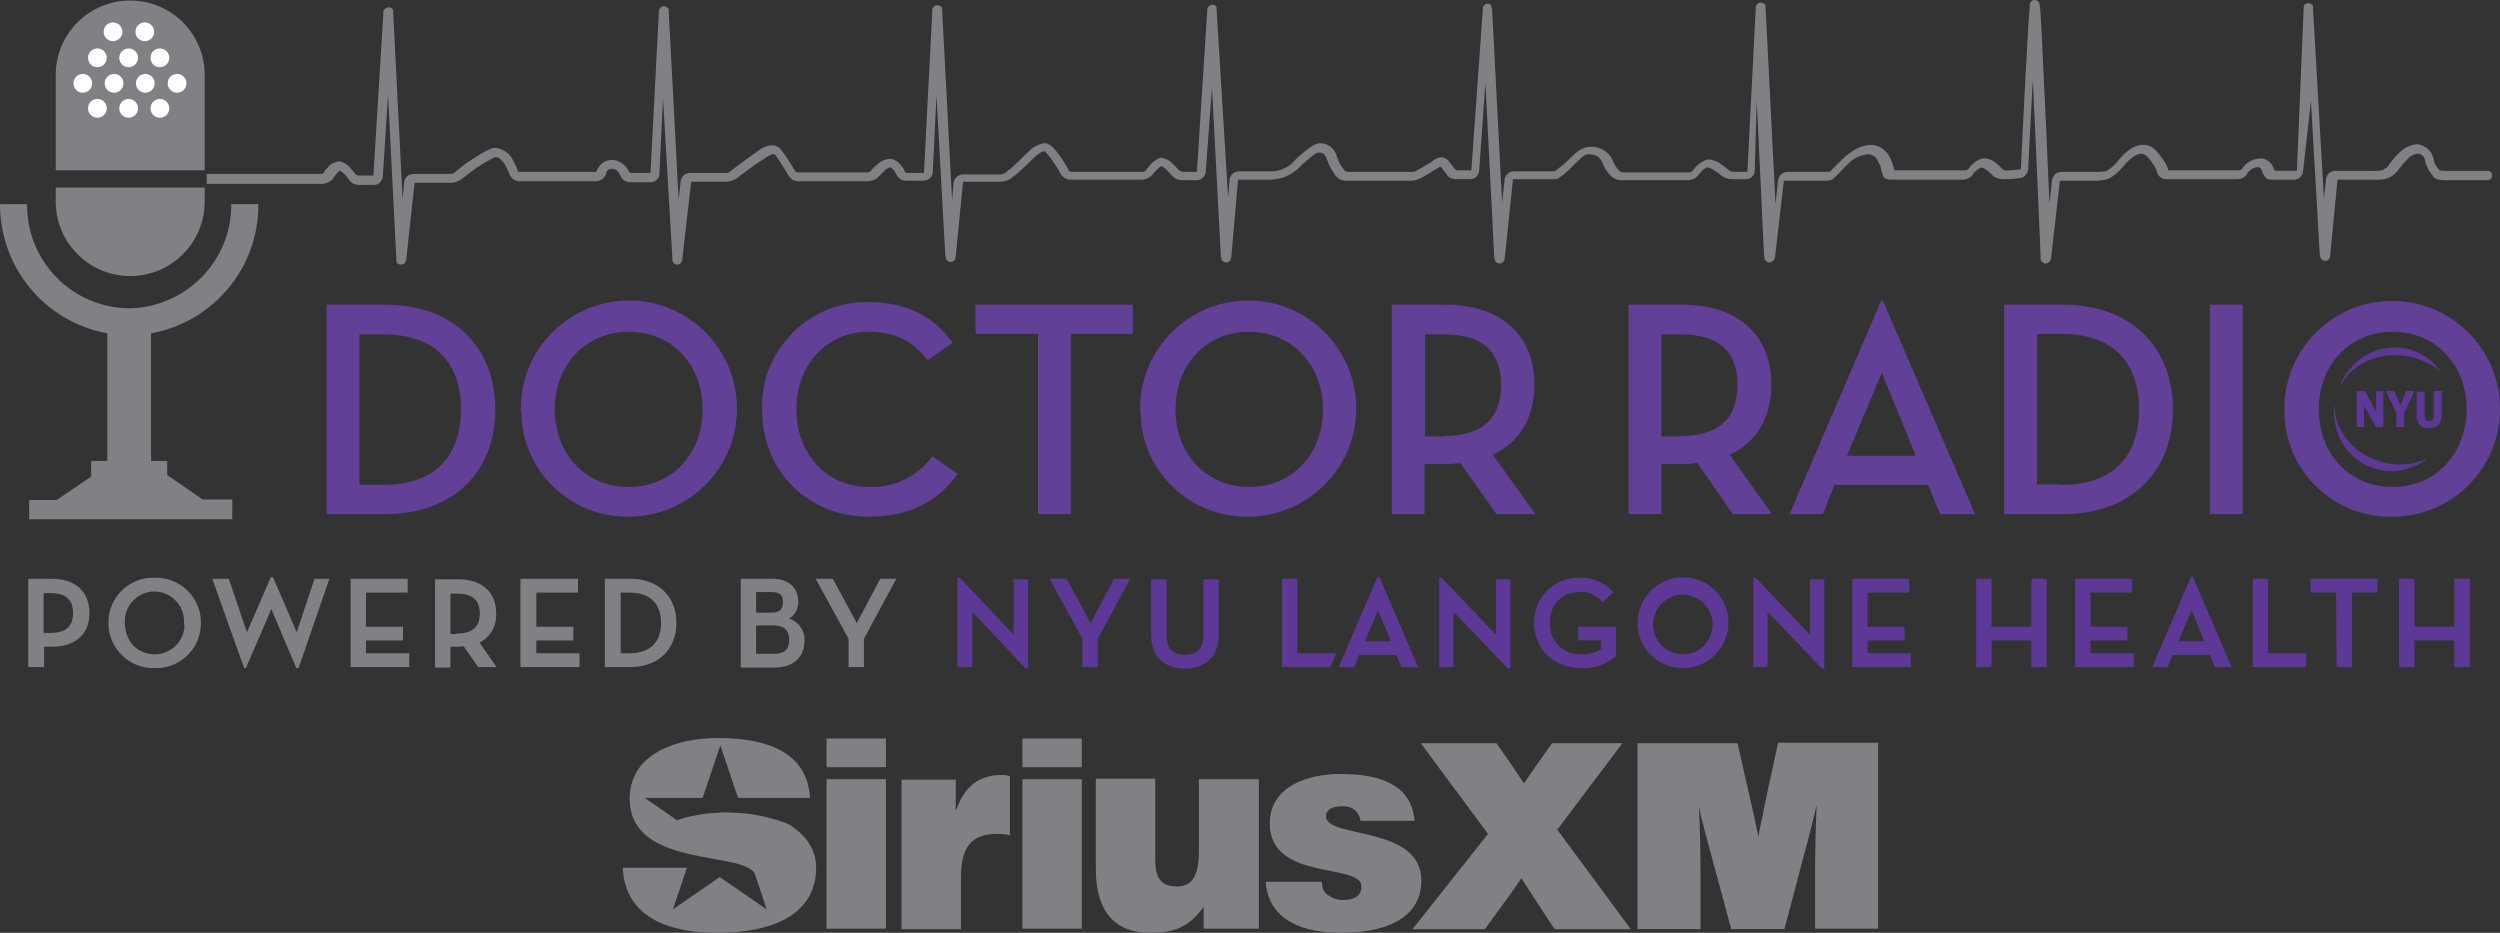 <?xml version="1.0" encoding="utf-8"?>
<!-- Generator: Adobe Illustrator 28.2.0, SVG Export Plug-In . SVG Version: 6.00 Build 0)  -->
<svg version="1.1" id="Layer_1" xmlns="http://www.w3.org/2000/svg" xmlns:xlink="http://www.w3.org/1999/xlink" x="0px" y="0px"
	 viewBox="0 0 480 179.1" enable-background="new 0 0 480 179.1" xml:space="preserve">
<rect x="0" y="0" width="480" height="179.1" fill="#333333" stroke="none"/>
<g id="icon-logo-short">
	<path fill="#808184" d="M158.7,149.6h11.4v28.7h-11.4V149.6z M158.7,141.8h11.4v5.5h-11.4V141.8z M196.3,141.8h11.4v5.5h-11.4
		V141.8z M196.3,149.6h11.4v28.7h-11.4V149.6z M230.3,149.6h11.4v28.7h-10.6v-4.2c-2.8,3.9-5.6,5-10.4,5c-6.3,0-10.3-3.8-10.3-12.1
		v-17.5h11.4V165c0,3.9,1.4,5.2,4.1,5.2c3.3,0,4.3-2.5,4.3-6.9v-13.7H230.3z M272.9,169.1c0,6-4.9,10-15.5,10
		c-6.6,0-13.8-2-14.4-9.8h10.8c0,1.2,0.4,2,1.2,2.6c0.7,0.5,1.7,0.9,2.8,0.9c1.8,0,3.6-0.5,3.6-2.6c0-4.6-17.6-0.9-17.6-12.1
		c0-7.3,7.6-9.5,13.6-9.5c6.3,0,13.6,1.4,14.2,9h-10.4c-0.1-0.9-0.5-1.6-1.1-2.1c-0.6-0.5-1.4-0.7-2.3-0.7c-2,0-3.2,0.6-3.2,2
		C254.8,161.1,272.9,158.4,272.9,169.1L272.9,169.1z M155.3,161.9c0.9,1.3,1.4,2.9,1.4,4.9c-0.1,7.4-6.1,12.3-19.2,12.3
		c-8.2,0-17.2-2.5-17.9-12v-0.5h12.3l-2.7,8l9-6.2l9,6.2l-2.3-6.9c-0.4-0.7-1.3-1.1-1.3-1.1c-4.9-2.7-22.7-1.2-22.7-13.2
		c0-9,9.5-11.7,16.9-11.7c7.8,0,16.9,1.8,17.7,11.1v0.4h-13.8l-3.4-10.1l-3.4,10.1h-11.1l6.2,4.3c1.8-0.7,3.7-1,5.7-1.3
		c2.1-0.2,4.2-0.3,6.3-0.1c1.8,0.1,3.5,0.4,5.2,0.8c1.5,0.4,3.1,0.8,4.5,1.5C153,159.3,154.4,160.4,155.3,161.9z M192.4,148.8
		c0.7,0,1.5,0.2,1.5,0.2v11.4c0,0-0.6-0.3-2.4-0.3c-4.7,0-7,2.2-7,8.4v9.9h-11.4v-28.7h10.4v5.8h0.1
		C185.2,151,187.9,148.8,192.4,148.8L192.4,148.8z M341.4,142.6h19.2v35.7h-12.1v-10.1c0-4.9,0.1-9.5,0.3-13.6
		c-0.4,1.7-0.8,3.3-1.2,4.9l-5,18.9h-10.2l-5.1-18.9l-0.5-2c-0.2-0.6-0.3-1.2-0.4-1.7c-0.1-0.5-0.2-0.8-0.2-0.8
		c0.2,4.1,0.3,8.5,0.3,13.3v10.1h-12.1v-35.7h19.2l3.1,13.6l0.9,4.3c0.4-2.1,0.7-3.6,0.9-4.3C338.4,156.2,341.4,142.6,341.4,142.6z
		 M299,159.3l14.1,19.1h-14.6l-2.2-3.3l-4.2-6.5c-1.1,1.7-2.7,3.9-4.6,6.5l-2.4,3.3h-13.9l14.5-18.3l-12.9-17.4h14.5l2.2,3.1
		l3.1,4.6c0.1-0.1,0.6-0.9,1.5-2.2l1.7-2.4l2.2-3.1h13.5L299,159.3L299,159.3z"/>
</g>
<g id="Layer_1_00000050660143821488689610000003783987005659908531_">
	<g id="Layer_1_00000178199820136797570670000011227567866721629314_">
		<path fill="#808184" d="M25,0.1c-7.9,0-14.3,6.4-14.3,14.3v18.3h28.6V14.4C39.3,6.5,32.9,0.1,25,0.1L25,0.1z M10.7,38.7
			C10.7,46.6,17.1,53,25,53s14.3-6.4,14.3-14.3l0,0V36H10.7V38.7z"/>
		<path fill="#808184" d="M39.7,33.4h22c0.2,0,0.3-0.1,0.4-0.2l0,0c0.2-0.4,0.5-0.7,0.8-1l0,0c0.5-0.7,1.3-1.1,2.1-1.2l0,0
			c0.1,0,0.2,0,0.3,0l0,0c0.8,0.2,1.6,0.7,2.1,1.4l0,0c0.3,0.4,0.6,0.7,0.9,1.1l0,0c0.1,0.1,0.3,0.2,0.5,0.2h2.9l1.9-31.1
			c0-0.1,0-0.2,0-0.3l0,0c0-0.2,0.1-0.3,0.2-0.5l0,0c0.2-0.2,0.5-0.4,0.8-0.4l0,0c0.3,0,0.6,0.1,0.8,0.4l0,0C75.5,1.9,75.5,2,75.5,2
			l0,0c0,0.1,0,0.1,0,0.2l0,0c0,0.1,0,0.2,0,0.3l0,0l1.8,35.8l0.3-3.4l0,0c0.2-0.9,0.9-1.5,1.8-1.5h7.1c0.3,0,0.5-0.1,0.8-0.3l0,0
			c2-1.7,4.2-3.2,6.6-4.4l0,0c0.4-0.2,0.8-0.3,1.3-0.3l0,0c1.5,0.2,2.7,1.1,3.3,2.4l0,0c0.4,0.7,0.7,1.4,1,2.2l0,0l0,0l0,0h0.1h14.9
			l0,0l0,0l0,0l0,0c0.4-1.3,1.5-2.2,2.8-2.3l0,0h0.3l0,0c1.4,0.1,2.6,1,3.2,2.3l0,0l0.1,0.1l0,0c0.1,0,0.1,0.1,0.1,0.1h3.9l1.6-30.8
			c0-0.1,0-0.2,0-0.3l0,0c0-0.2,0.1-0.3,0.2-0.5l0,0c0.2-0.3,0.5-0.4,0.8-0.4l0,0c0.3,0,0.6,0.2,0.8,0.4l0,0c0,0.1,0.1,0.2,0.1,0.2
			l0,0c0,0.1,0,0.1,0,0.2l0,0c0,0.1,0,0.2,0,0.3l0,0l1.9,36.1l0.4-3.7l0,0c0.2-0.9,0.9-1.5,1.8-1.5h6.9c0.3,0,0.6-0.1,0.8-0.3l0,0
			c0,0,3-2.3,4.2-3.1l0,0c0.8-0.5,2.1-1.9,3.9-1.9l0,0c0.7,0,1.4,0.4,1.8,1l0,0c1.2,1.6,2.6,4,2.6,4l0,0c0.1,0.1,0.2,0.2,0.4,0.2
			h13.5c0.2,0,0.4-0.1,0.6-0.3l0,0c0.3-0.4,0.7-0.8,1.1-1.1l0,0c0.7-0.7,1.5-1.1,2.5-1.2l0,0c0.1,0,0.2,0,0.3,0l0,0
			c0.8,0.2,1.6,0.7,2,1.4l0,0c0.3,0.3,0.5,0.7,0.7,1.1l0,0c0,0,0,0.1,0.1,0.1l0,0c0,0,0.1,0.1,0.2,0.1h3.3l1.6-31c0-0.1,0-0.2,0-0.3
			l0,0c0-0.2,0.1-0.3,0.2-0.5l0,0c0.2-0.3,0.5-0.4,0.8-0.4l0,0c0.3,0,0.6,0.2,0.8,0.4l0,0c0.1,0.1,0.1,0.2,0.1,0.2l0,0
			c0,0.1,0,0.1,0,0.2l0,0c0,0.1,0,0.2,0,0.3l0,0l1.9,36.4l0.3-3.5l0,0c0.2-0.9,0.9-1.5,1.8-1.5h7.1c0.3,0,0.7-0.1,1-0.3l0,0
			c0,0,0.2-0.1,0.5-0.4l0,0c0.5-0.4,1-0.8,1.5-1.3l0,0c0.6-0.5,1.5-1.5,2.4-2.3l0,0c0.8-0.9,1.9-1.5,3.1-1.7l0,0
			c0.2,0,0.4,0,0.6,0.1l0,0c1.2,0.5,1.9,1.7,2.8,2.9l0,0c0.8,1.2,1.3,2.2,1.3,2.3l0,0c0,0.1,0.1,0.1,0.2,0.1l0,0
			c0.1,0,0.1,0.1,0.2,0.1h13.9c0.2,0,0.4-0.1,0.5-0.3l0,0c0,0,0.4-0.5,0.8-1l0,0c0.5-0.6,1.1-1,1.7-1.3l0,0c0.2-0.1,0.3-0.1,0.5-0.1
			l0,0c0.9,0.1,1.7,0.6,2.3,1.3l0,0c0.6,0.5,1,1.1,1.1,1.1l0,0c0.2,0.1,0.4,0.2,0.6,0.3h2.8l2-31V1.8l0,0c0-0.2,0.1-0.4,0.2-0.5l0,0
			c0.2-0.2,0.5-0.4,0.8-0.4l0,0c0.3,0,0.6,0.1,0.7,0.4l0,0c0.1,0.1,0.1,0.2,0.1,0.2l0,0c0,0.1,0,0.1,0,0.2l0,0c0,0.1,0,0.2,0,0.4
			l0,0l2.2,35.8l0.3-3.5l0,0c0.2-0.9,0.9-1.5,1.8-1.5h6.4c0.4,0,0.9-0.1,1.3-0.2l0,0c0,0,0.4-0.1,1-0.4l0,0c0.5-0.2,1-0.5,1.4-0.9
			l0,0c1.1-1.2,2.4-2.3,3.8-3.3l0,0c0.4-0.3,1-0.5,1.5-0.6l0,0c1.6-0.1,3,1,3.4,2.6l0,0c0.2,0.6,0.4,1.2,0.8,1.7l0,0
			c0.3,0.5,0.6,0.9,0.6,0.9l0,0c0.2,0.1,0.3,0.2,0.5,0.3h12.5c0.4,0,0.7-0.1,1-0.3l0,0c0,0,1.3-0.7,2.4-1.4l0,0
			c0.7-0.4,1.1-1,2.2-1.1l0,0c0.6,0,1.1,0.3,1.5,0.8l0,0c0.6,0.7,1,1.4,1.3,1.6l0,0l0.1,0.1h2.9l2.2-30.8c0-0.1,0-0.2,0-0.3l0,0
			c0-0.2,0.1-0.4,0.2-0.5l0,0c0.2-0.2,0.4-0.4,0.7-0.4l0,0c0.3,0,0.6,0.1,0.7,0.4l0,0c0.1,0.1,0.1,0.2,0.1,0.3l0,0
			c0,0.1,0,0.1,0.1,0.2l0,0c0,0.1,0,0.2,0,0.4l0,0l1.9,36.9l0.5-4.5l0,0c0.2-0.9,0.9-1.5,1.8-1.5h7.8l1.3-1l0,0
			c0.7-0.5,1.5-1.4,2.4-2.2l0,0c0.8-0.8,1.8-1.4,2.9-1.5l0,0c1.9-0.2,3.7,0.8,4.5,2.5l0,0c0.3,0.8,0.7,1.5,1.3,2.1l0,0
			c0.2,0.2,0.5,0.3,0.8,0.3h12.7c0.2,0,0.3-0.1,0.5-0.2l0,0c0.7-1,1.6-1.8,2.7-2.2l0,0c0.2,0,0.3-0.1,0.5-0.1l0,0
			c1,0.1,1.9,0.5,2.6,1.1l0,0c0.7,0.5,1.3,1,1.3,1l0,0c0.2,0.2,0.5,0.3,0.8,0.3h2.7l1.6-31.3c0-0.1,0-0.2,0-0.3l0,0
			c0-0.2,0.1-0.3,0.2-0.5l0,0c0.2-0.3,0.5-0.4,0.8-0.4l0,0c0.3,0,0.6,0.2,0.8,0.4l0,0c0,0.1,0.1,0.2,0.1,0.2l0,0c0,0.1,0,0.1,0,0.2
			l0,0c0,0.1,0,0.2,0,0.3l0,0l1.9,37.6l0.5-4.7l0,0c0.2-0.9,1-1.5,1.8-1.5h7.6h0.4l0,0h0.1l0,0l0.3-0.3l0,0l0.8-0.8l0,0
			c0.6-0.6,1.2-1.2,1.3-1.3l0,0c0.1,0,2.4-2.7,5.6-2.8l0,0c1.5,0.1,2.8,1,3.5,2.3l0,0c0.4,0.7,0.6,1.4,0.8,2.1l0,0
			c0,0.2,0.1,0.3,0.1,0.5h13.8c0.1,0,0.1,0,0.2-0.1l0,0c0.1,0,0.1-0.1,0.2-0.1l0,0c0.5-0.8,1.3-1.5,2.2-1.9l0,0
			c0.3-0.1,0.6-0.2,1-0.2l0,0c1.8,0.1,2.9,1.7,3.5,2.2l0,0l0.2,0.1l0,0c0.3,0,0.6,0.1,0.8,0l0,0c0.8,0,1.6-0.1,2.4-0.2l0,0l0,0l0,0
			c0-0.3,1.3-27,1.7-31.2l0,0c0-0.2,0-0.5,0.1-0.7l0,0c0-0.1,0.1-0.2,0.1-0.2l0,0c0.2-0.3,0.5-0.4,0.8-0.4l0,0
			c0.3,0,0.7,0.2,0.8,0.5l0,0c0,0.1,0.1,0.1,0.1,0.2l0,0c0,0.1,0,0.1,0,0.2l0,0c0,0.2,0,0.3,0.1,0.5l0,0c0,0.4,0.1,0.9,0.1,1.6l0,0
			c0.1,1.3,0.2,3.2,0.3,5.5l0,0c0.2,4.6,0.5,10.6,0.8,16.7l0,0c0.2,4.9,0.4,9.8,0.6,13.9l0,0l0.5-4.6l0,0c0.2-0.9,0.9-1.5,1.8-1.5
			h7.1c0.4,0,0.9-0.1,1.3-0.1l0,0h0.1l0,0c0.2-0.1,0.3-0.2,0.5-0.3l0,0c0.8-0.5,1.4-1.1,2-1.9l0,0c1.3-1.5,2.8-2.9,4.7-2.9l0,0
			c1.1,0,2,0.5,2.7,1.4l0,0c1.8,2.1,2.1,3.2,2.1,3.5H430c0.1,0,0.3-0.1,0.4-0.2l0,0c0.8-1.3,2.1-2,3.6-2.1l0,0
			c0.9,0,1.7,0.5,2.2,1.2l0,0c0.2,0.4,0.4,0.8,0.6,1.2h4.2l1.3-31c0-0.1,0-0.2,0-0.3l0,0c0-0.2,0.1-0.3,0.1-0.5l0,0
			c0.2-0.3,0.5-0.4,0.8-0.4l0,0c0.3,0,0.6,0.2,0.8,0.4l0,0c0,0.1,0.1,0.1,0.1,0.2l0,0c0,0.1,0,0.1,0,0.2l0,0c0,0.1,0,0.2,0,0.3l0,0
			l2.1,36.5l0.4-3.9l0,0c0.2-0.9,0.9-1.5,1.8-1.5h7.4c0.5,0,1,0,1.4-0.1l0,0c0,0,0,0,0.1,0l0,0c0.1,0,0.3-0.1,0.4-0.2l0,0
			c0.4-0.2,0.8-0.5,1-0.9l0,0c0.6-0.8,1.2-1.6,2-2.3l0,0c0.9-0.9,2-1.5,3.3-1.6l0,0c0.4,0,0.8,0.1,1.2,0.3l0,0c1,0.4,1.7,1.3,2,2.3
			l0,0c0.1,0.5,0.2,1.1,0.5,1.5l0,0l0.7,0.9l0,0c0.3,0.1,0.6,0.1,0.9,0.1h8.3c0.5,0,0.9,0.4,0.9,0.9l0,0c0,0.5-0.4,0.9-0.9,0.9h-8.3
			c-0.6,0-1.3-0.1-1.8-0.4l0,0l-0.2-0.1l-0.1-0.2l-0.8-1.1l0,0c-0.4-0.7-0.7-1.4-0.8-2.1l0,0c-0.1-0.5-0.5-1-1-1.1l0,0
			c-0.1-0.1-0.3-0.1-0.4-0.1l0,0c-0.8,0.1-1.5,0.5-2,1.1l0,0c-0.6,0.6-1.2,1.3-1.7,2l0,0c-0.7,1-1.7,1.6-2.8,1.8l0,0
			c-0.6,0.1-1.1,0.1-1.7,0.1h-7.2L447.4,49l0,0c0,0.2-0.1,0.5-0.2,0.7l0,0c-0.2,0.3-0.5,0.4-0.8,0.4l0,0c-0.3,0-0.6-0.2-0.8-0.5l0,0
			c-0.1-0.1-0.1-0.2-0.1-0.3l0,0c0-0.1-0.1-0.3-0.1-0.4l0,0l-1.7-29.5l-1.5,13.4c0,0.9-0.8,1.7-1.7,1.7H436c-0.6,0-1-0.3-1.3-0.8
			l0,0c-0.2-0.3-0.3-0.6-0.4-0.9l0,0c-0.3-0.6-0.4-0.7-0.8-0.7l0,0c-0.7,0-1.4,0.4-1.9,1l0,0c0,0-0.1,0.1-0.1,0.2l0,0
			c-0.4,0.7-1.1,1.1-1.9,1.1h-13.7c-0.9,0-1.7-0.7-1.8-1.6l0,0c0-0.1-0.1-0.3-0.2-0.4l0,0c-0.4-0.8-0.9-1.5-1.5-2.2l0,0
			c-0.3-0.4-0.8-0.7-1.3-0.7l0,0c-0.8,0-2.2,0.9-3.3,2.3l0,0c-1.9,2.3-3.4,2.7-3.5,2.7l0,0c-0.6,0.1-1.2,0.2-1.8,0.2h-7l0,0l0,0
			l-1.7,14.9l0,0c0,0.2-0.1,0.5-0.3,0.6l0,0c-0.2,0.3-0.5,0.4-0.8,0.4l0,0c-0.3,0-0.6-0.2-0.8-0.5l0,0c-0.1-0.1-0.1-0.2-0.1-0.3l0,0
			c0-0.1,0-0.3,0-0.4l0,0c0,0-0.8-19.7-1.5-34l0,0l-0.1,1.6l0,0c-0.4,7.8-0.8,15.5-0.8,15.5l0,0c-0.1,0.9-0.7,1.6-1.6,1.7l0,0
			c-0.9,0.1-1.8,0.2-2.7,0.2l0,0c-0.8,0.1-1.6-0.1-2.3-0.5l0,0c-0.6-0.7-1.9-1.8-2.3-1.7l0,0c-0.1,0-0.1,0-0.2,0l0,0
			c-0.5,0.2-1,0.6-1.4,1.1l0,0c-0.4,0.7-1.1,1.1-1.9,1.2h-13.8c-0.3,0-0.5,0-0.8-0.1l0,0c-0.2-0.1-0.5,0-0.9-0.7l0,0
			c-0.1-0.3-0.2-0.7-0.3-1.1l0,0c0-0.2-0.1-0.3-0.1-0.5l0,0c-0.1-0.4-0.3-0.7-0.5-1.1l0,0c-0.3-0.8-1-1.3-1.9-1.4l0,0
			c-1.5,0.2-2.9,0.8-3.9,1.9l0,0c-0.2,0.2-0.3,0.3-0.3,0.3l0,0c-0.3,0.3-1.9,2-2.5,2.5l0,0c-0.1,0.1-0.2,0.2-0.3,0.2l0,0
			c-0.2,0.1-0.5,0.2-0.8,0.2l0,0c-0.2,0-0.5,0-0.8,0h-7.6l0,0l0,0l-1.7,14.7l0,0c0,0.2-0.1,0.5-0.3,0.6l0,0
			c-0.2,0.2-0.5,0.4-0.8,0.4l0,0c-0.3,0-0.6-0.2-0.8-0.5l0,0c-0.1-0.1-0.1-0.2-0.1-0.3l0,0c0-0.1-0.1-0.3-0.1-0.4l0,0l-1.4-29.9
			l-0.4,13.5c0,0.9-0.8,1.6-1.7,1.6h-2.8c-0.7,0-1.4-0.3-1.9-0.7l0,0c-0.4-0.3-0.7-0.6-1.1-0.8l0,0c-0.5-0.4-1-0.6-1.6-0.8l0,0
			c-0.4,0.2-0.8,0.4-1.1,0.8l0,0c-0.2,0.2-0.4,0.4-0.6,0.7l0,0c-0.5,0.6-1.2,1-2,1h-12.8c-0.7,0-1.4-0.3-1.9-0.7l0,0
			c-0.8-0.8-1.4-1.7-1.8-2.8l0,0c-0.7-1.4-1.5-1.4-2.8-1.5l0,0c-0.6,0.2-1.2,0.6-1.6,1.1l0,0c-0.8,0.7-1.6,1.6-2.4,2.3l0,0
			c-0.5,0.5-1.1,0.9-1.7,1.3l0,0c-0.1,0.1-0.3,0.1-0.5,0.1h-8.1l-1.6,15.2l0,0c0,0.2-0.1,0.4-0.2,0.6l0,0c-0.2,0.3-0.5,0.4-0.8,0.4
			l0,0c-0.3,0-0.7-0.2-0.8-0.5l0,0c-0.1-0.1-0.1-0.2-0.1-0.3l0,0c0-0.1,0-0.3-0.1-0.4l0,0l-1.7-33.5L284,32.8
			c-0.1,0.9-0.8,1.6-1.7,1.6h-3c-0.7-0.1-1.3-0.4-1.6-1l0,0c-0.3-0.4-0.7-0.9-1-1.3l0,0l-0.2-0.1l0,0c-0.1,0-0.2,0.1-0.2,0.1l0,0
			c-0.2,0.1-0.5,0.4-1,0.6l0,0c-1.2,0.8-2.5,1.5-2.5,1.5l0,0c-0.6,0.3-1.3,0.5-1.9,0.5h-12.5c-0.8,0-1.5-0.4-2-1l0,0
			c-0.7-1-1.3-2.1-1.7-3.3l0,0c-0.2-0.7-0.8-1.2-1.6-1.1l0,0H253l0,0c-0.2,0.1-0.3,0.2-0.4,0.2l0,0c-0.4,0.3-0.9,0.6-1.3,1l0,0
			c-0.8,0.6-1.5,1.3-2.2,2l0,0c-0.9,0.8-2,1.4-3.2,1.7l0,0c-0.6,0.2-1.2,0.2-1.8,0.3h-6.4l-1.3,14.9l0,0c0,0.2-0.1,0.4-0.2,0.6l0,0
			c-0.2,0.3-0.5,0.4-0.8,0.4l0,0c-0.3,0-0.7-0.2-0.8-0.5l0,0c-0.1-0.1-0.1-0.2-0.1-0.3l0,0c0-0.1-0.1-0.3-0.1-0.4l0,0l-1.7-32.4
			L231.5,33c-0.1,0.9-0.8,1.6-1.7,1.6h-2.9c-0.8,0-1.5-0.4-2-1l0,0c0,0-0.4-0.4-0.8-0.9l0,0c-0.3-0.3-0.7-0.6-1.1-0.8l0,0
			c-0.4,0.2-0.7,0.5-1,0.8l0,0c-0.4,0.4-0.7,0.8-0.7,0.8l0,0c-0.5,0.6-1.2,0.9-1.9,1h-13.9c-0.8,0-1.5-0.5-1.9-1.2l0,0
			c0,0-0.5-1-1.3-2.1l0,0c-0.5-0.8-1.1-1.6-1.8-2.2l0,0c-0.7,0.2-1.4,0.7-1.9,1.2l0,0c-0.8,0.8-1.7,1.7-2.4,2.3l0,0
			c-0.7,0.7-1.5,1.3-2.3,1.9l0,0c-0.6,0.3-1.2,0.5-1.9,0.5h-7.1l0,0l0,0l-1.4,14.4l0,0c0,0.2-0.1,0.4-0.2,0.6l0,0
			c-0.2,0.3-0.5,0.4-0.8,0.4l0,0c-0.3,0-0.6-0.2-0.8-0.5l0,0c-0.1-0.1-0.1-0.2-0.1-0.3l0,0c0-0.1-0.1-0.3-0.1-0.4l0,0l-1.7-30.8
			l-0.7,14.6c0,1-0.7,1.7-1.7,1.8l0,0H174c-0.8,0-1.6-0.5-1.9-1.2l0,0l-0.1-0.2l0,0c-0.1-0.2-0.2-0.4-0.3-0.5l0,0
			c-0.2-0.3-0.5-0.5-0.8-0.7l0,0c-0.5,0.2-0.9,0.4-1.2,0.8l0,0c-0.3,0.3-0.6,0.6-0.9,0.9l0,0c-0.5,0.6-1.2,0.9-2,1h-13.5
			c-0.8,0-1.5-0.4-1.9-1.1l0,0c0,0-1.4-2.4-2.5-3.9l0,0c-0.2-0.2-0.2-0.2-0.4-0.2l0,0c-0.5-0.1-1.9,1-2.9,1.6l0,0
			c-1.1,0.7-4.1,3-4.1,3l0,0c-0.6,0.4-1.2,0.6-1.9,0.7h-6.9L131,49.8l0,0c0,0.2-0.1,0.4-0.2,0.6l0,0c-0.2,0.3-0.5,0.4-0.8,0.4l0,0
			c-0.3,0-0.7-0.2-0.8-0.5l0,0c0-0.1-0.1-0.2-0.1-0.3l0,0c0-0.1,0-0.3,0-0.4l0,0l-1.8-30.7l-0.7,14.5c0,0.9-0.8,1.6-1.7,1.6H121
			c-0.8,0-1.6-0.5-1.9-1.3l0,0c0-0.1-0.1-0.1-0.1-0.2l0,0c-0.1-0.2-0.2-0.3-0.3-0.5l0,0c-0.2-0.3-0.6-0.5-1.1-0.6h-0.1
			c-0.5,0-1,0.3-1.1,0.8l0,0c0,0.1,0,0.1,0,0.1l0,0c-0.2,0.8-1,1.4-1.8,1.5H99.7c-0.9,0-1.6-0.6-1.9-1.4l0,0c0,0-0.1-0.2-0.2-0.5
			l0,0c-0.2-0.4-0.4-0.8-0.6-1.2l0,0c-0.5-0.9-1.2-1.5-1.7-1.5l0,0c-0.2,0-0.4,0-0.5,0.1l0,0c-1.4,0.7-2.8,1.5-4.1,2.5l0,0
			c-1.2,0.9-2.1,1.6-2.1,1.6l0,0c-0.6,0.4-1.2,0.7-1.9,0.7h-7.1L78,49.8l0,0c0,0.2-0.1,0.4-0.2,0.6l0,0c-0.2,0.3-0.5,0.4-0.8,0.4
			l0,0c-0.3,0-0.7-0.1-0.8-0.4l0,0c0-0.1-0.1-0.2-0.1-0.3l0,0c0-0.1,0-0.3,0-0.4l0,0l-1.6-31.5l-1,15.7c-0.1,0.9-0.8,1.6-1.7,1.6
			h-2.9c-0.8,0-1.5-0.4-1.9-1l0,0c-0.2-0.3-0.5-0.6-0.7-0.9l0,0c-0.3-0.3-0.6-0.6-1-0.8l0,0c-0.1,0-0.1,0.1-0.2,0.1l0,0
			c-0.2,0.1-0.4,0.3-0.5,0.5l0,0c-0.2,0.2-0.4,0.5-0.6,0.8l0,0c-0.4,0.6-1.2,1-1.9,1.1H39.7V33.4z"/>
		<path fill="#FFFFFF" d="M23.5,6.1c0-1-0.8-1.8-1.8-1.8s-1.8,0.8-1.8,1.8s0.8,1.8,1.8,1.8l0,0C22.7,7.9,23.5,7.1,23.5,6.1z"/>
		<path fill="#FFFFFF" d="M29.6,6.1c0-1-0.8-1.8-1.8-1.8S26,5.1,26,6.1s0.8,1.8,1.8,1.8l0,0C28.8,7.9,29.6,7.1,29.6,6.1z"/>
		<path fill="#FFFFFF" d="M20.5,11.1c0-1-0.8-1.8-1.8-1.8c-1,0-1.8,0.8-1.8,1.8s0.8,1.8,1.8,1.8l0,0C19.7,12.9,20.5,12.1,20.5,11.1z
			"/>
		<path fill="#FFFFFF" d="M26.5,11.1c0-1-0.8-1.8-1.8-1.8s-1.8,0.8-1.8,1.8s0.8,1.8,1.8,1.8l0,0C25.7,12.9,26.5,12.1,26.5,11.1z"/>
		<path fill="#FFFFFF" d="M32.5,11.1c0-1-0.8-1.8-1.8-1.8c-1,0-1.8,0.8-1.8,1.8s0.8,1.8,1.8,1.8l0,0C31.7,12.9,32.5,12.1,32.5,11.1z
			"/>
		<path fill="#FFFFFF" d="M20.5,20.8c0-1-0.8-1.8-1.8-1.8c-1,0-1.8,0.8-1.8,1.8c0,1,0.8,1.8,1.8,1.8l0,0
			C19.7,22.6,20.5,21.8,20.5,20.8z"/>
		<path fill="#FFFFFF" d="M26.5,20.8c0-1-0.8-1.8-1.8-1.8s-1.8,0.8-1.8,1.8c0,1,0.8,1.8,1.8,1.8l0,0C25.7,22.6,26.5,21.8,26.5,20.8z
			"/>
		<path fill="#FFFFFF" d="M32.5,20.8c0-1-0.8-1.8-1.8-1.8c-1,0-1.8,0.8-1.8,1.8c0,1,0.8,1.8,1.8,1.8l0,0
			C31.7,22.6,32.5,21.8,32.5,20.8z"/>
		<path fill="#FFFFFF" d="M17.7,16c0-1-0.8-1.8-1.8-1.8S14.1,15,14.1,16s0.8,1.8,1.8,1.8l0,0C16.9,17.8,17.7,17,17.7,16L17.7,16z"/>
		<path fill="#FFFFFF" d="M23.7,16c0-1-0.8-1.8-1.8-1.8c-1,0-1.8,0.8-1.8,1.8s0.8,1.8,1.8,1.8l0,0C22.9,17.8,23.7,17,23.7,16
			L23.7,16z"/>
		<path fill="#FFFFFF" d="M29.7,16c0-1-0.8-1.8-1.8-1.8S26.1,15,26.1,16s0.8,1.8,1.8,1.8l0,0C28.9,17.8,29.7,17,29.7,16z"/>
		<path fill="#FFFFFF" d="M35.8,16c0-1-0.8-1.8-1.8-1.8c-1,0-1.8,0.8-1.8,1.8s0.8,1.8,1.8,1.8l0,0C35,17.8,35.8,17,35.8,16z"/>
		<path fill="#624098" d="M62.7,58.5H74c13.1,0,21.1,8.2,21.1,20.1s-8,20.1-21.1,20.1H62.7V58.5z M73.6,93.1
			c10.4,0,14.9-6,14.9-14.5S84,64.2,73.6,64.2H69v28.9H73.6z"/>
		<path fill="#624098" d="M100,78.6c-0.1-11.5,9.2-20.8,20.6-20.9c11.5-0.1,20.8,9.2,20.9,20.6c0.1,11.5-9.2,20.8-20.6,20.9h-0.1
			c-11.2,0.2-20.5-8.7-20.7-19.9C100,79.1,100,78.8,100,78.6z M134.9,78.6c0-8.5-5.8-14.9-14.2-14.9c-8.3,0-14.2,6.4-14.2,14.9
			s5.9,14.9,14.2,14.9C129.1,93.5,134.9,87.1,134.9,78.6L134.9,78.6z"/>
		<path fill="#624098" d="M146.3,78.6C146,67.5,154.9,58.2,166,58c0.3,0,0.5,0,0.8,0c7.4,0,12.6,2.9,16.1,7.8l-4.8,3.4
			c-2.7-3.6-6.1-5.5-11.4-5.5c-8,0-13.8,6.4-13.8,14.9c0,8.7,5.9,14.9,14,14.9c4.7,0.2,9.3-2,12.1-5.9l4.9,3.4
			c-4.1,5.5-9.4,8.2-17.2,8.2C155.2,99.2,146.3,90.5,146.3,78.6z"/>
		<path fill="#624098" d="M199.2,64.1h-11.9v-5.6h30.2v5.6h-11.9v34.6h-6.3V64.1H199.2z"/>
		<path fill="#624098" d="M218.9,78.6c-0.1-11.5,9.2-20.8,20.6-20.9c11.5-0.1,20.8,9.2,20.9,20.6s-9.2,20.8-20.6,20.9h-0.1
			c-11.2,0.2-20.5-8.7-20.7-19.9C218.9,79.1,218.9,78.8,218.9,78.6z M254,78.6c0-8.5-5.9-14.9-14.2-14.9c-8.3,0-14.1,6.4-14.1,14.9
			s5.8,14.9,14.2,14.9C248.2,93.5,254,87.1,254,78.6z"/>
		<path fill="#624098" d="M438.6,78.6c-0.1-11.4,9.2-20.8,20.6-20.8C470.6,57.7,480,67,480,78.4c0.1,11.4-9.2,20.8-20.6,20.8h-0.1
			c-11.2,0.2-20.5-8.7-20.7-19.9C438.6,79.1,438.6,78.8,438.6,78.6z M473.6,78.6c0-8.5-5.9-14.9-14.2-14.9s-14.2,6.4-14.2,14.9
			s5.9,14.9,14.2,14.9S473.5,87.1,473.6,78.6L473.6,78.6z"/>
		<path fill="#624098" d="M294.8,98.7h-7.5l-6.9-9.8c-1,0.1-1.9,0.2-2.9,0.2h-4v9.6h-6.3V58.5h10.3c11,0,17.1,6.1,17.1,15.4
			c0,6.2-2.8,11-8,13.4L294.8,98.7z M277.3,83.7c7.7,0,10.9-3.7,10.9-9.8c0-6.1-3.2-9.7-10.9-9.7h-3.7v19.6h3.7V83.7z"/>
		<path fill="#624098" d="M340.2,98.7h-7.5l-6.8-9.8c-1,0.1-1.9,0.2-2.9,0.2h-4v9.6h-6.3V58.5H323c11,0,17.1,6.1,17.1,15.4
			c0,6.2-2.8,11-8,13.4L340.2,98.7z M322.7,83.7c7.7,0,10.9-3.7,10.9-9.8c0-6.1-3.2-9.7-10.9-9.7H319v19.6h3.7V83.7z"/>
		<path fill="#624098" d="M350,98.7h-6.4l17.6-41h0.3l17.7,41h-6.7l-2.3-5.6h-18L350,98.7z M361.3,71.6l-6.7,15.9h13.2
			C367.9,87.5,361.3,71.6,361.3,71.6L361.3,71.6z"/>
		<path fill="#624098" d="M384.8,58.5h11.3c13.1,0,21.1,8.2,21.1,20.1s-8,20.1-21.1,20.1h-11.3V58.5z M395.8,93.1
			c10.4,0,14.9-6,14.9-14.5s-4.5-14.5-14.9-14.5h-4.7V93h4.7V93.1z"/>
		<path fill="#624098" d="M424.3,58.5h6.3v40.2h-6.3V58.5z"/>
		<path fill="#808184" d="M32.1,91.2v-2.7H29V64c12-2.2,20.7-12.6,20.6-24.8h-5.2c0.1,10.9-8.7,19.8-19.6,20
			c-10.9-0.1-19.7-9-19.6-20H0C0,51.4,8.6,61.8,20.6,64v24.5h-3.1v3L10.9,96H5.6v3.6l0,0l0,0v0.1h39v-3.8h-5.7L32.1,91.2z"/>
		<path fill="#808184" stroke="#808184" stroke-width="0.347" stroke-miterlimit="10" d="M8.2,127.9H5.6v-16.6h4.3
			c4.6,0,7.1,2.5,7.1,6.4s-2.5,6.3-7.1,6.3H8.3v3.9H8.2z M9.7,121.7c3.2,0,4.5-1.5,4.5-4c0-2.5-1.3-4-4.5-4H8.2v8H9.7z"/>
		<path fill="#808184" stroke="#808184" stroke-width="0.347" stroke-miterlimit="10" d="M21,119.6c-0.1-4.6,3.7-8.5,8.3-8.5
			c0.1,0,0.2,0,0.3,0c4.7-0.2,8.7,3.5,8.8,8.2c0.2,4.7-3.5,8.7-8.2,8.8c-0.2,0-0.4,0-0.6,0c-4.6,0.1-8.5-3.6-8.6-8.2
			C21,119.8,21,119.7,21,119.6z M35.5,119.6c0.2-3.2-2.3-6-5.5-6.2c-3.2-0.2-6,2.3-6.2,5.5c0,0.2,0,0.4,0,0.7c0,3.5,2.4,6.2,5.9,6.2
			c3.2,0,5.8-2.5,5.9-5.7C35.5,119.9,35.5,119.8,35.5,119.6L35.5,119.6z"/>
		<path fill="#808184" stroke="#808184" stroke-width="0.347" stroke-miterlimit="10" d="M41,111.3h2.8l3.6,10.6l4.7-10.9h0.2
			l4.7,10.9l3.5-10.6H63l-5.8,16.8H57l-4.9-11.6l-5,11.6H47L41,111.3z"/>
		<path fill="#808184" stroke="#808184" stroke-width="0.347" stroke-miterlimit="10" d="M67.5,111.3h10.6v2.3h-8v6.9h7.1v2.3h-7.1
			v2.8h8.3v2.3H67.5V111.3z"/>
		<path fill="#808184" stroke="#808184" stroke-width="0.347" stroke-miterlimit="10" d="M95,127.9h-3.1l-2.8-4
			c-0.4,0-0.8,0.1-1.2,0.1h-1.6v4h-2.6v-16.6H88c4.6,0,7.1,2.5,7.1,6.4c0.1,2.4-1.2,4.6-3.3,5.5L95,127.9z M87.8,121.8
			c3.2,0,4.5-1.5,4.5-4c0-2.5-1.3-4-4.5-4h-1.5v8.1h1.5V121.8z"/>
		<path fill="#808184" stroke="#808184" stroke-width="0.347" stroke-miterlimit="10" d="M100.2,111.3h10.6v2.3h-8v6.9h7.1v2.3
			h-7.1v2.8h8.3v2.3h-11v-16.6H100.2z"/>
		<path fill="#808184" stroke="#808184" stroke-width="0.347" stroke-miterlimit="10" d="M116.3,111.3h4.7c5.4,0,8.7,3.4,8.7,8.3
			c0,4.9-3.3,8.3-8.7,8.3h-4.7V111.3z M120.9,125.6c4.3,0,6.2-2.5,6.2-6s-1.9-6-6.2-6H119v12H120.9z"/>
		<path fill="#808184" stroke="#808184" stroke-width="0.347" stroke-miterlimit="10" d="M142.4,111.3h5.9c3.3,0,4.8,1.9,4.8,4.3
			c0,1.4-0.8,2.6-2,3.2c1.9,0.5,3.3,2.2,3.2,4.2c0,2.8-1.8,5-5.6,5h-6.3L142.4,111.3z M148.1,117.8c1.8,0,2.4-0.8,2.4-2.2
			c0-1.4-0.6-2.1-2.4-2.1H145v4.3H148.1z M148.6,125.7c2.3,0,3.1-1.1,3.1-2.9s-1-2.9-3.2-2.9H145v5.8L148.6,125.7L148.6,125.7z"/>
		<path fill="#808184" stroke="#808184" stroke-width="0.347" stroke-miterlimit="10" d="M156.9,111.3h2.9l4.7,8.7l4.6-8.7h2.7
			l-6.1,11.3v5.3h-2.6v-5.3L156.9,111.3z"/>
		<path fill="#5E3896" stroke="#5E3896" stroke-width="0.347" stroke-miterlimit="10" d="M186.5,117v10.9H184v-16.8h0.2l10.6,11.2
			v-10.9h2.4v16.8H197L186.5,117z"/>
		<path fill="#5E3896" stroke="#5E3896" stroke-width="0.347" stroke-miterlimit="10" d="M201.8,111.3h2.9l4.7,8.7l4.6-8.7h2.7
			l-6.1,11.3v5.3H208v-5.3L201.8,111.3z"/>
		<path fill="#5E3896" stroke="#5E3896" stroke-width="0.347" stroke-miterlimit="10" d="M221.2,122.1v-10.7h2.6V122
			c0,2.7,1.3,3.9,3.7,3.9c2.4,0,3.7-1.2,3.7-3.9v-10.6h2.6v10.7c0,4-2.7,6.1-6.3,6.1S221.2,126.1,221.2,122.1z"/>
		<path fill="#5E3896" stroke="#5E3896" stroke-width="0.347" stroke-miterlimit="10" d="M246.3,111.3h2.6v14.3h7.4l-1,2.3h-9
			V111.3z M259.9,127.9h-2.6l7.3-17h0.1l7.3,17h-2.8l-1-2.3h-7.4L259.9,127.9z M264.6,116.7l-2.8,6.6h5.5L264.6,116.7L264.6,116.7z"
			/>
		<path fill="#5E3896" stroke="#5E3896" stroke-width="0.347" stroke-miterlimit="10" d="M278.9,117v10.9h-2.4v-16.8h0.2l10.7,11.2
			v-10.9h2.4v16.8h-0.2L278.9,117z"/>
		<path fill="#5E3896" stroke="#5E3896" stroke-width="0.347" stroke-miterlimit="10" d="M294.7,119.6c-0.1-4.6,3.6-8.4,8.2-8.5
			c0.1,0,0.2,0,0.3,0c2.4-0.1,4.7,0.8,6.3,2.6l-1.8,1.7c-1.1-1.3-2.8-2.1-4.6-1.9c-3.4,0-5.7,2.6-5.7,6.1c-0.2,3.2,2.3,6,5.6,6.2
			c0.2,0,0.4,0,0.6,0c1.4,0.1,2.8-0.3,4-1.1v-1.9h-4.4v-2.3h6.9v5.4c-1.8,1.5-4.1,2.3-6.4,2.2C298.5,128.2,294.7,124.5,294.7,119.6z
			"/>
		<path fill="#5E3896" stroke="#5E3896" stroke-width="0.347" stroke-miterlimit="10" d="M314.6,119.6c0-4.7,3.8-8.6,8.5-8.6
			s8.6,3.8,8.6,8.5s-3.8,8.6-8.5,8.6l0,0c-4.6,0.1-8.5-3.6-8.6-8.2C314.6,119.8,314.6,119.7,314.6,119.6z M329,119.6
			c-0.2-3.2-2.9-5.7-6.2-5.6c-3.2,0.2-5.7,2.9-5.6,6.2c0.2,3.1,2.7,5.6,5.9,5.6c3.2,0,5.8-2.5,5.9-5.7
			C329,119.9,329,119.8,329,119.6L329,119.6z"/>
		<path fill="#5E3896" stroke="#5E3896" stroke-width="0.347" stroke-miterlimit="10" d="M339.2,117v10.9h-2.4v-16.8h0.2l10.7,11.2
			v-10.9h2.4v16.8h-0.2L339.2,117z"/>
		<path fill="#5E3896" stroke="#5E3896" stroke-width="0.347" stroke-miterlimit="10" d="M355.8,111.3h10.6v2.3h-8v6.9h7.1v2.3
			h-7.1v2.8h8.3v2.3h-10.9V111.3z"/>
		<path fill="#5E3896" stroke="#5E3896" stroke-width="0.347" stroke-miterlimit="10" d="M390.2,111.3h2.6v16.6h-2.6v-5.1h-8v5.1
			h-2.6v-16.6h2.6v9.2h8V111.3z"/>
		<path fill="#5E3896" stroke="#5E3896" stroke-width="0.347" stroke-miterlimit="10" d="M398.6,111.3h10.6v2.3h-8v6.9h7.1v2.3
			h-7.1v2.8h8.3v2.3h-10.9V111.3z"/>
		<path fill="#5E3896" stroke="#5E3896" stroke-width="0.347" stroke-miterlimit="10" d="M416.1,127.9h-2.6l7.3-17h0.1l7.3,17h-2.8
			l-1-2.3H417L416.1,127.9z M420.8,116.7l-2.8,6.6h5.5L420.8,116.7L420.8,116.7z"/>
		<path fill="#5E3896" stroke="#5E3896" stroke-width="0.347" stroke-miterlimit="10" d="M432.7,111.3h2.6v14.3h7.3v2.3h-9.9V111.3
			z"/>
		<path fill="#5E3896" stroke="#5E3896" stroke-width="0.347" stroke-miterlimit="10" d="M448.7,113.6h-4.9v-2.3h12.5v2.3h-4.9
			v14.3h-2.6L448.7,113.6z"/>
		<path fill="#5E3896" stroke="#5E3896" stroke-width="0.347" stroke-miterlimit="10" d="M471.4,111.3h2.6v16.6h-2.6v-5.1h-8v5.1
			h-2.6v-16.6h2.6v9.2h8V111.3z"/>
		<path fill="#5E3896" d="M468.8,71.6L468.8,71.6l-0.1-0.2c-0.5-0.6-1-1.2-1.6-1.8c-2-1.8-4.6-2.9-7.3-2.9c-3.2,0-6.3,1.4-8.4,3.9
			c-0.9,1-1.6,2.1-2.1,3.4v0.1c0,0,0,0,0.1-0.1c0.6-1.1,1.4-2.2,2.4-3c2.3-1.9,5.2-2.9,8.1-2.8c2.4,0,4.7,0.6,6.8,1.8
			c0.7,0.4,1.3,0.9,1.9,1.4L468.8,71.6L468.8,71.6z"/>
		<path fill="#5E3896" d="M448.3,77.9L448.3,77.9c0,0.1,0,0.1,0,0.2c0,1.4,0.3,2.8,0.9,4c1.2,2.5,3.2,4.5,5.7,5.7
			c2.3,1.1,4.8,1.6,7.4,1.3c1.2-0.1,2.4-0.5,3.5-1c0.1,0,0.1,0,0.1,0l0,0l-0.1,0.1l-0.3,0.2c-0.7,0.5-1.4,0.9-2.2,1.2
			c-3,1.3-6.5,1.1-9.4-0.5c-2.9-1.6-4.9-4.4-5.5-7.6c-0.2-1.2-0.3-2.4-0.2-3.6C448.3,78,448.3,77.9,448.3,77.9L448.3,77.9z"/>
		<polygon fill="#5E3896" points="461.6,82 461.6,79.3 463.6,75.1 462,75.1 460.9,77.8 459.7,75.1 458.1,75.1 460.1,79.3 460.1,82 
					"/>
		<path fill="#5E3896" d="M456.2,79.1c-0.5-1-2-3.9-2.1-4l0,0h-1.6V82h1.4v-4.1c0.5,1,2.2,3.9,2.3,4.1l0,0h1.4v-6.9h-1.4L456.2,79.1
			z"/>
		<path fill="#5E3896" d="M468.8,79.6v-4.5h-1.5v4.5c0,0.9-0.3,1.3-0.9,1.3s-0.9-0.4-0.9-1.3v-4.4H464v4.5c0,1.7,0.8,2.5,2.4,2.5
			S468.8,81.3,468.8,79.6z"/>
	</g>
</g>
</svg>
